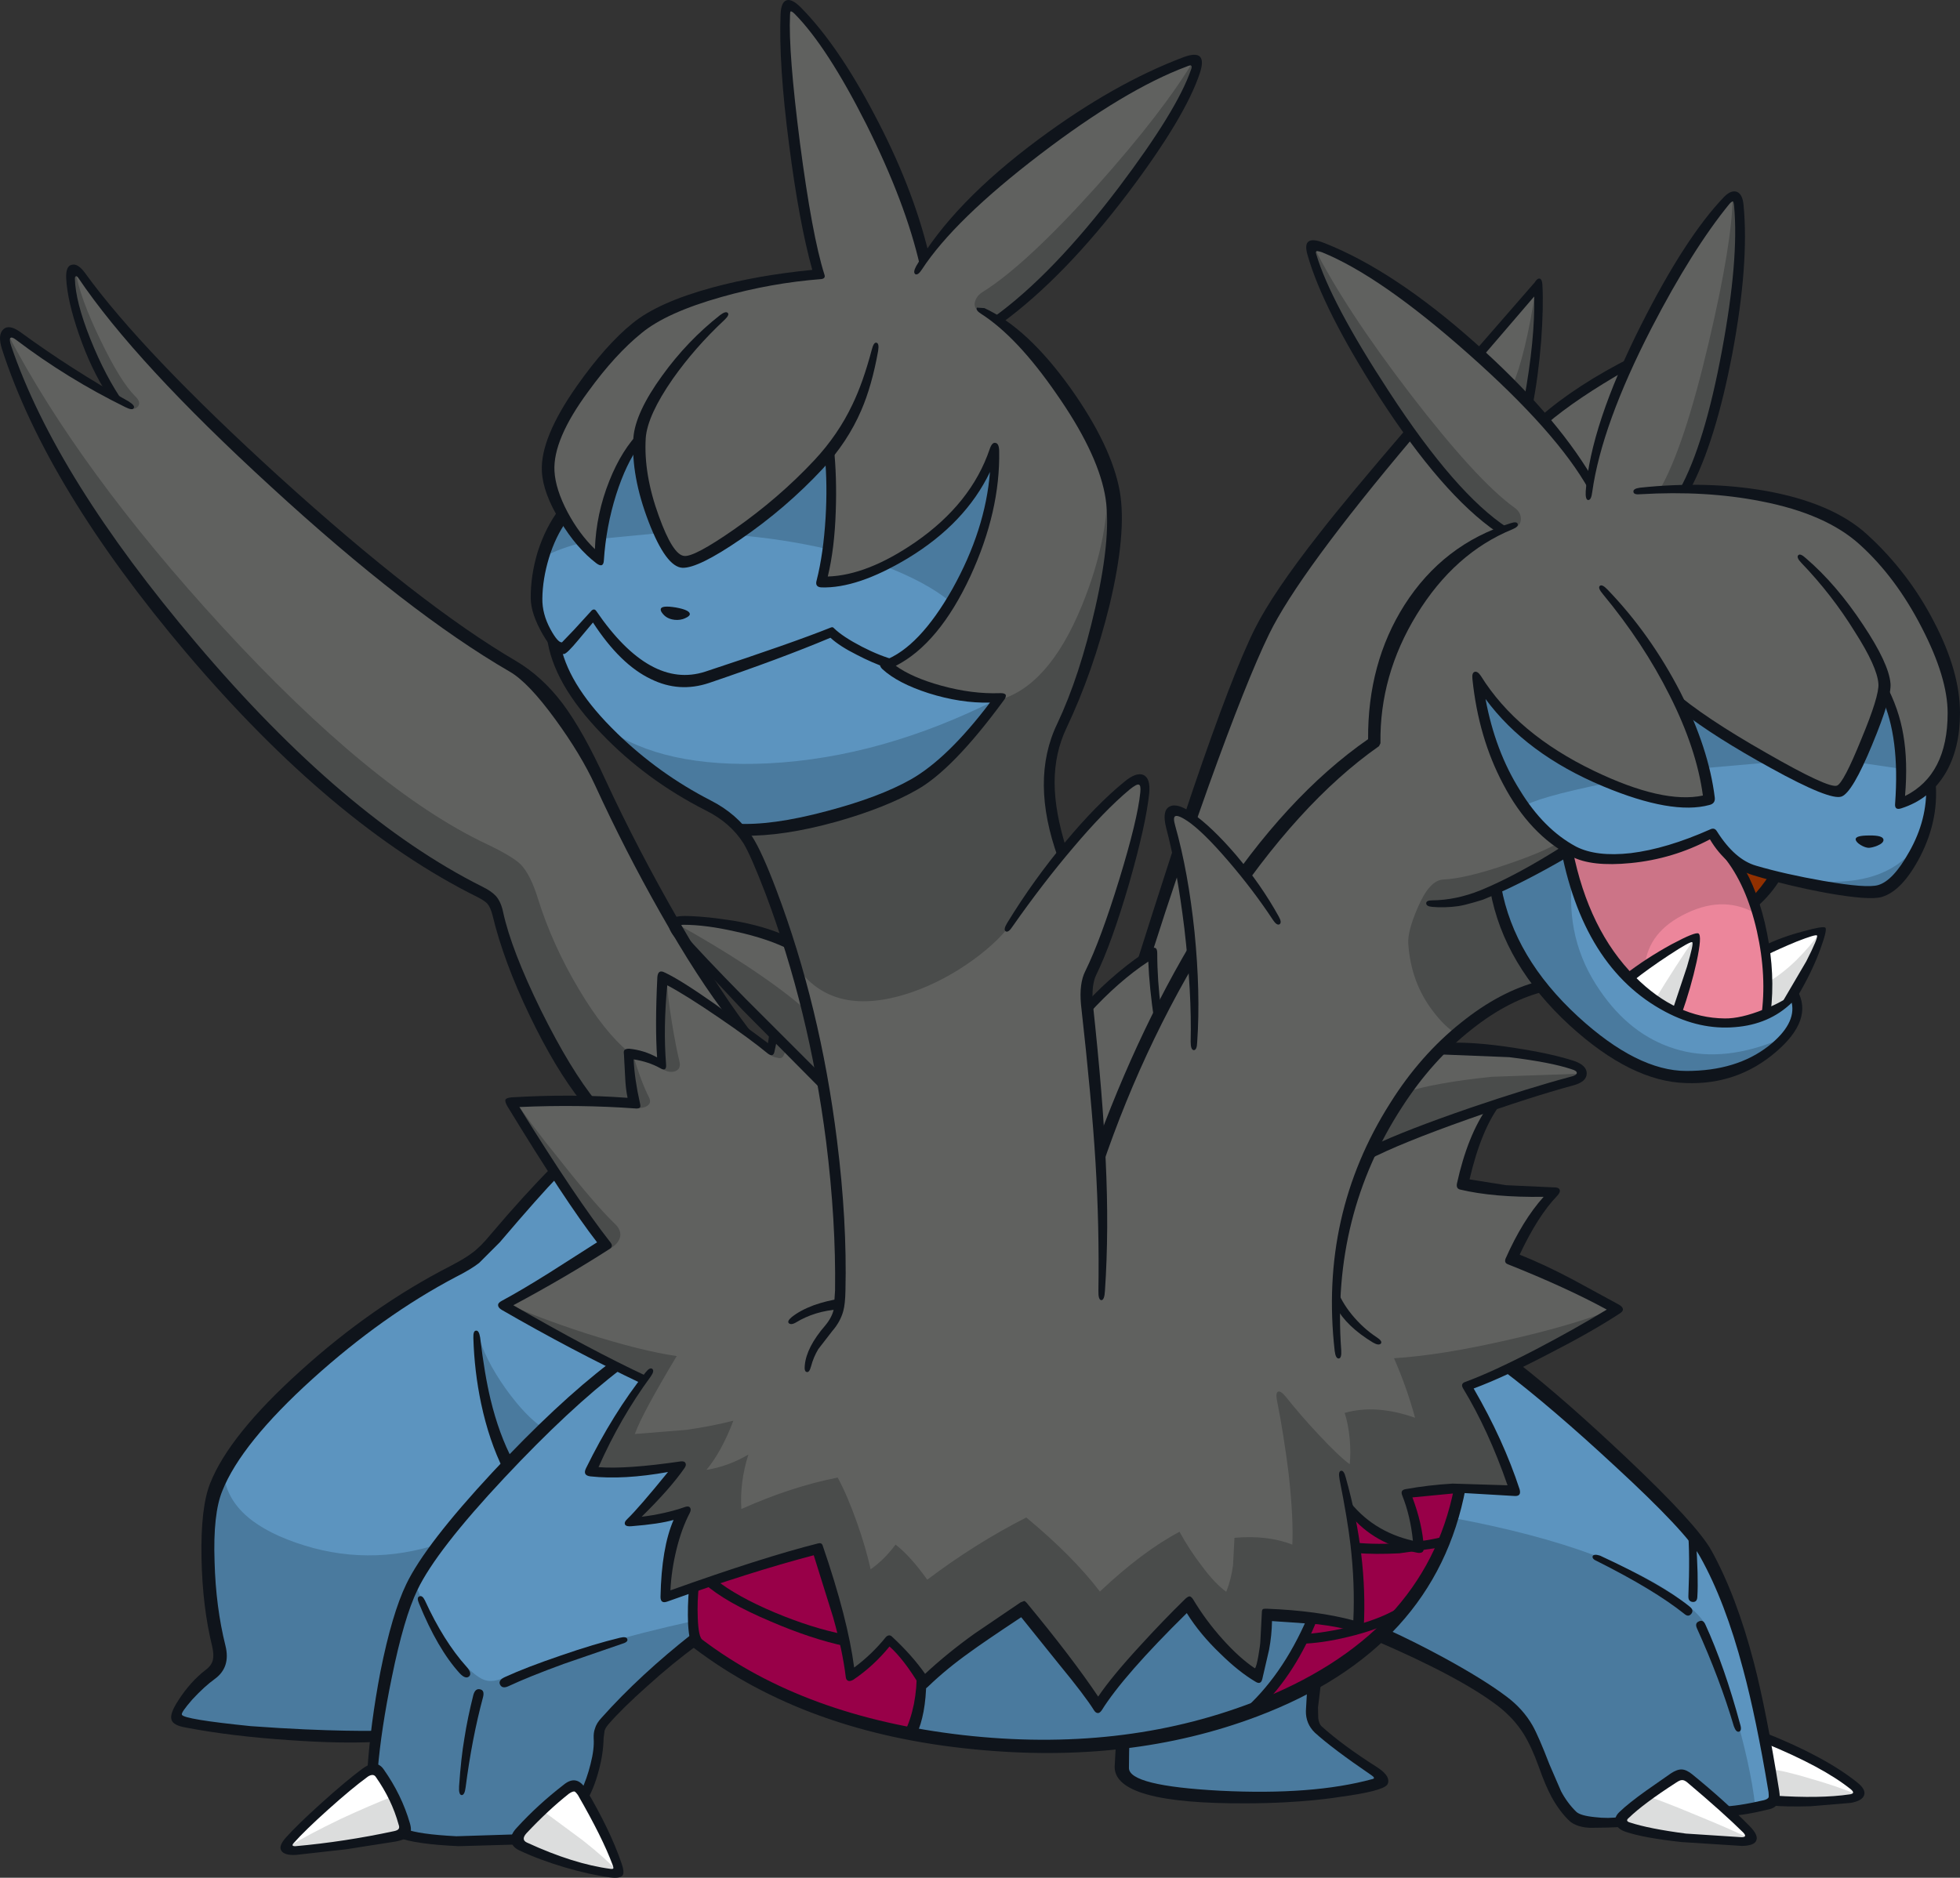 <?xml version="1.0" encoding="UTF-8" standalone="no"?>
<svg
   version="1.1"
   viewBox="0 0 357.4 342.48"
   id="svg746"
   sodipodi:docname="634.svg"
   inkscape:version="1.2.2 (b0a8486, 2022-12-01)"
   xmlns:inkscape="http://www.inkscape.org/namespaces/inkscape"
   xmlns:sodipodi="http://sodipodi.sourceforge.net/DTD/sodipodi-0.dtd"
   xmlns="http://www.w3.org/2000/svg"
   xmlns:svg="http://www.w3.org/2000/svg">
  <rect x="0" y="0" width="357.4" height="342.48" fill="#333333" stroke="none"/>
  <defs
     id="defs750" />
  <sodipodi:namedview
     id="namedview748"
     pagecolor="#505050"
     bordercolor="#eeeeee"
     borderopacity="1"
     inkscape:showpageshadow="0"
     inkscape:pageopacity="0"
     inkscape:pagecheckerboard="0"
     inkscape:deskcolor="#505050"
     showgrid="false"
     inkscape:zoom="1.3781827"
     inkscape:cx="171.24"
     inkscape:cy="200.26373"
     inkscape:window-width="1371"
     inkscape:window-height="736"
     inkscape:window-x="0"
     inkscape:window-y="25"
     inkscape:window-maximized="0"
     inkscape:current-layer="svg746" />
  <path
     d="m 314.227,37.215 q 1.236,-1.324 1.942,-1.236 0.618,0.088 0.883,1.545 1.104,7.769 -1.766,23.97 -3.046,17.083 -7.813,27.766 8.034,-0.221 16.421,1.722 9.226,2.163 14.082,5.959 5.209,4.105 9.579,10.506 4.414,6.533 7.019,14.126 2.913,8.255 1.104,14.876 -1.986,7.328 -9.27,10.241 0.971,-4.767 -0.088,-11.301 -1.015,-6.312 -2.913,-9.005 -0.53,3.576 -3.576,10.418 -3.09,7.063 -4.458,7.46 -1.81,0.486 -12.492,-5.474 -7.725,-4.37 -16.377,-9.932 1.722,3.267 3.267,8.475 1.457,5.032 1.81,8.475 -7.681,1.633 -20.173,-3.752 -14.567,-6.357 -22.027,-17.878 1.104,10.506 6.268,19.599 4.944,8.696 10.727,11.301 -2.825,1.368 -7.151,3.708 l -6.445,3.399 q 0.397,3.62 2.958,9.138 2.56,5.341 5.297,8.564 -4.856,1.059 -10.418,4.9 -4.105,2.781 -7.725,6.312 5.253,-0.088 12.801,1.015 6.577,0.883 11.036,2.075 1.677,0.486 1.722,1.457 0,1.059 -2.031,1.589 l -6.798,1.986 -7.548,2.56 q -4.149,6.842 -5.474,14.391 l 7.284,1.104 q 4.9,0.353 9.402,0.132 -3.355,3.002 -7.769,12.581 4.37,1.589 10.241,4.326 5.209,2.428 8.873,4.458 -3.311,2.472 -12.713,7.372 -9.093,4.679 -14.346,6.754 2.295,3.576 4.9,9.358 2.428,5.474 3.752,9.756 l -10.859,-0.618 -8.784,0.971 q 1.81,4.944 2.119,9.844 -6.312,-0.971 -12.713,-6.798 1.854,6.533 1.854,21.542 -6.489,-2.516 -16.818,-2.737 0,2.649 -0.441,5.65 -0.441,3.399 -1.28,5.739 -5.915,-3.178 -12.581,-13.419 -2.825,2.56 -8.211,8.696 -5.385,6.048 -8.431,10.153 -2.251,-3.531 -6.842,-9.535 -4.238,-5.606 -6.71,-8.431 -2.56,1.368 -8.917,6.224 -5.518,4.194 -9.049,7.239 l -3.046,-3.664 -3.311,-3.664 q -1.324,1.766 -3.576,3.664 l -3.576,2.604 q -0.706,-4.812 -2.516,-12.272 -1.81,-7.063 -3.267,-10.992 -3.84,0.883 -13.155,3.929 -8.784,2.825 -14.832,5.121 0,-3.178 0.971,-7.769 1.059,-4.9 2.516,-7.902 -4.458,1.324 -9.711,1.942 3.576,-3.487 8.917,-10.241 l -8.078,0.927 q -5.297,0.397 -8.122,0 1.104,-2.737 4.282,-8.166 3.002,-5.076 5.43,-8.52 -3.752,-1.633 -11.963,-5.959 l -13.861,-7.593 q 3.531,-1.766 9.756,-5.297 l 9.314,-5.606 Q 99.163,211.051 93.336,201.207 l 11.256,-0.309 11.345,0.397 q -0.839,-3.178 -1.192,-8.961 2.958,0.353 5.783,1.722 -0.221,-2.958 -0.044,-8.166 0.221,-4.458 0.574,-7.548 2.693,1.148 9.579,5.871 6.489,4.458 10.02,7.416 l 0.397,-3.355 q -2.207,-1.898 -7.99,-7.813 -6.401,-6.533 -8.696,-9.491 -1.192,-1.545 -0.927,-2.34 0.221,-0.662 1.236,-0.706 3.134,-0.221 9.579,1.015 5.253,1.059 9.314,2.384 -3.178,-9.976 -5.43,-14.964 -1.766,-3.885 -4.238,-6.268 -2.119,-2.031 -6.003,-4.017 -9.226,-4.812 -17.172,-12.757 -8.74,-8.873 -9.579,-15.803 -4.149,-3.399 -3.267,-11.477 0.795,-7.725 4.856,-12.095 -2.472,-4.238 -2.737,-7.99 -0.441,-5.076 5.694,-13.861 5.076,-7.239 11.08,-12.492 4.282,-3.796 15.582,-6.71 8.255,-2.163 17.039,-3.178 -2.737,-7.548 -4.679,-24.544 -1.81,-15.494 -1.368,-22.381 0.088,-1.324 0.618,-1.589 0.53,-0.265 1.368,0.53 5.341,4.944 13.066,19.864 8.034,15.671 10.02,26.044 6.533,-10.109 23.616,-22.336 14.567,-10.462 23.617,-13.905 3.134,-1.148 2.34,1.677 -2.516,8.74 -14.832,24.014 -12.051,15.053 -21.321,21.365 6.754,5.253 12.757,14.391 6.224,9.447 8.255,18.054 1.413,6.136 -1.81,19.644 -2.825,11.874 -6.754,20.35 -5.253,11.168 -0.486,24.411 2.251,-2.825 6.312,-6.886 l 5.341,-5.121 q 1.589,-1.413 2.56,-1.148 1.015,0.221 0.795,1.986 -0.53,4.679 -3.576,15.185 -2.781,9.756 -5.032,15.45 l -1.633,4.414 q -0.574,2.251 -0.221,4.856 l 1.324,12.36 1.148,13.508 q 5.959,-18.937 19.908,-40.965 15.538,-24.279 29.797,-33.416 -0.618,-10.683 5.43,-21.586 6.621,-11.963 17.834,-17.348 -10.241,-7.239 -21.851,-25.559 -9.623,-15.229 -12.272,-23.837 -0.618,-2.031 -0.132,-2.384 0.397,-0.309 1.898,0.265 9.844,3.752 26.309,18.231 16.2,14.258 22.336,24.235 1.059,-9.182 9.711,-26.883 8.431,-17.216 14.435,-23.44"
     id="path482"
     style="fill:#60615f;stroke-width:0.883" />
  <path
     d="m 211.33,185.315 q -5.121,9.976 -10.727,24.985 -0.486,-9.756 -2.295,-26.574 2.251,-2.295 5.739,-5.253 3.664,-3.002 6.18,-4.547 -0.088,2.56 0.177,5.915 0.353,3.355 0.927,5.474"
     id="path484"
     style="fill:#60615f;stroke-width:0.883" />
  <path
     d="m 264.125,87.715 q 4.723,5.209 9.667,8.873 -10.374,4.591 -17.127,16.245 -6.533,11.256 -6.136,22.689 -9.049,6.048 -18.937,18.054 -11.477,13.949 -20.262,31.739 -0.53,-2.604 -0.839,-5.606 -0.441,-3.664 -0.265,-5.783 l -1.589,0.927 q 5.783,-18.231 11.874,-35.226 6.798,-19.114 9.623,-24.235 3.929,-7.239 12.757,-18.937 8.475,-11.345 14.391,-17.613 2.649,4.282 6.842,8.873"
     id="path486"
     style="fill:#60615f;stroke-width:0.883" />
  <path
     d="m 278.781,73.633 q -5.341,-5.65 -9.402,-8.961 l 11.168,-12.757 q 0.132,4.635 -0.397,10.859 -0.53,6.003 -1.368,10.859"
     id="path488"
     style="fill:#60615f;stroke-width:0.883" />
  <path
     d="m 281.297,76.679 q 3.134,-2.56 7.063,-5.165 4.856,-3.311 8.431,-4.767 -5.209,12.183 -6.71,21.1 l -4.194,-5.783 -4.591,-5.385"
     id="path490"
     style="fill:#60615f;stroke-width:0.883" />
  <path
     d="m 1.209,63.172 q -0.53,-1.766 0.309,-2.251 0.75,-0.397 2.031,0.53 4.988,3.885 17.039,10.859 -2.516,-3.752 -5.032,-10.903 -2.207,-6.312 -2.693,-9.756 -0.265,-1.986 0.53,-2.207 0.75,-0.177 1.81,1.192 12.757,17.127 37.566,39.42 23.131,20.791 38.493,30.106 5.827,3.531 9.535,7.681 4.061,4.635 7.107,11.565 4.723,10.903 12.934,25.25 7.372,12.934 13.684,22.072 -5.827,-4.194 -13.464,-8.387 -0.309,2.869 -0.486,7.239 -0.177,4.856 -0.044,8.475 -3.046,-1.589 -5.783,-1.722 0.088,4.9 0.927,9.049 l -8.387,-0.618 q -4.591,-5.783 -10.285,-17.525 -5.43,-11.301 -6.268,-16.245 -0.53,-3.267 -4.591,-5.165 Q 62.921,150.751 35.376,118.571 8.14,86.7 1.209,63.172"
     id="path492"
     style="fill:#60615f;stroke-width:0.883" />
  <path
     d="m 161.669,121.22 q 2.604,2.958 9.27,4.723 6.003,1.633 11.08,1.324 -7.681,11.786 -17.348,16.863 -10.065,5.297 -29.62,7.372 -1.059,-1.501 -2.913,-2.958 -2.031,-1.589 -4.238,-2.472 -7.637,-3.046 -16.686,-12.492 -9.314,-9.756 -10.065,-16.068 -4.061,-2.869 -3.134,-11.565 0.927,-8.255 4.723,-12.007 1.986,3.929 6.445,7.902 0.132,-6.357 2.384,-12.713 2.207,-6.18 4.944,-8.564 0.486,7.725 2.869,14.479 2.516,7.063 5.121,7.416 2.781,0.397 12.404,-6.754 9.8,-7.328 14.258,-13.331 0.706,4.547 0.309,11.301 -0.309,6.445 -1.457,12.492 9.976,-0.795 19.158,-7.813 8.873,-6.842 12.316,-15.803 0.177,9.888 -4.9,21.233 -5.783,13.022 -14.92,17.436"
     id="path496"
     style="fill:#5c94bf;stroke-width:0.883" />
  <path
     d="m 339.301,137.685 q 2.649,-5.871 4.105,-11.301 2.34,3.311 3.09,9.756 0.574,5.385 -0.088,10.55 l 2.781,-1.192 q 1.633,-0.927 2.781,-2.384 0.353,6.886 -2.913,13.066 -3.002,5.606 -6.312,6.312 -4.679,1.015 -21.895,-3.399 -2.913,-0.75 -5.121,-2.693 -1.766,-1.589 -3.487,-4.282 -16.068,6.798 -25.338,3.178 -5.871,-2.384 -11.08,-11.565 -5.253,-9.27 -6.445,-19.555 5.253,9.226 19.335,16.465 14.082,7.239 22.866,5.165 -1.059,-5.474 -1.766,-8.166 -1.501,-5.518 -3.531,-9.402 4.723,3.885 16.156,10.241 11.698,6.489 12.934,5.783 1.324,-0.795 3.929,-6.577"
     id="path498"
     style="fill:#5c94bf;stroke-width:0.883" />
  <path
     d="m 313.168,186.728 q 6.357,0.486 11.477,-3.399 l 1.677,-1.148 1.192,-0.088 q 0.618,0.53 0.265,2.34 -0.397,2.031 -1.898,4.017 -2.119,3.046 -7.151,5.474 -4.988,2.428 -10.947,2.516 -10.109,0.221 -21.453,-10.947 -11.256,-11.124 -13.552,-23.308 5.297,-2.119 13.022,-7.328 1.236,8.696 5.562,16.024 4.017,6.886 9.932,11.168 5.783,4.238 11.874,4.679"
     id="path500"
     style="fill:#5c94bf;stroke-width:0.883" />
  <path
     d="m 316.214,156.666 q 3.973,7.063 5.474,15.847 1.059,6.401 0.618,12.448 -12.713,5.518 -23.837,-4.988 -10.153,-9.535 -12.669,-25.117 6.445,2.251 12.978,1.368 5.385,-0.706 13.464,-4.105 1.368,2.516 3.973,4.547"
     fill="#ec869b"
     id="path504"
     style="stroke-width:0.883" />
  <path
     d="m 101.193,213.743 9.535,13.331 q -4.723,3.222 -18.717,10.992 4.149,2.56 13.287,7.328 l 12.183,6.136 q -5.209,7.239 -9.711,16.686 6.312,1.015 16.2,-0.927 l -4.194,5.341 q -2.649,2.913 -5.032,4.988 l 5.032,-0.75 5.297,-1.324 q -1.457,2.693 -2.56,7.504 -0.971,4.238 -1.236,8.211 1.722,-0.662 5.165,-1.722 v 4.723 q 0.132,3.267 0.441,4.723 -6.621,4.812 -15.847,14.037 -1.104,1.104 -1.457,2.207 -0.309,0.839 -0.397,2.604 -0.132,4.856 -2.516,9.579 -0.839,-1.501 -1.677,-1.677 -0.75,-0.088 -1.722,0.618 l -5.341,4.458 q -3.664,3.443 -3.62,4.723 -4.194,0.574 -10.594,0.221 -7.063,-0.353 -10.241,-1.633 0.75,-1.677 -1.633,-6.621 -2.34,-4.856 -3.84,-4.812 0.044,-1.722 0.839,-9.049 l -17.966,0.397 q -13.773,0.177 -18.981,-0.486 0.397,-1.501 2.031,-3.664 1.722,-2.251 3.885,-3.885 2.031,-1.545 2.34,-3.487 0.265,-1.236 -0.265,-3.443 -1.722,-7.239 -1.854,-14.523 -0.221,-8.784 2.075,-14.832 2.604,-6.93 15.582,-18.717 13.552,-12.272 27.413,-19.555 4.635,-2.472 6.577,-4.767 l 5.209,-6.092 6.312,-6.842"
     fill="#5c94bf"
     id="path506"
     style="stroke-width:0.883" />
  <path
     d="m 318.818,303.707 q 2.737,10.55 4.635,22.425 0.177,1.368 -0.044,2.031 -0.353,0.75 -1.545,1.148 l -6.93,1.236 -19.114,1.986 -4.679,-0.132 q -2.737,-0.309 -4.105,-0.927 -1.368,-0.618 -2.869,-3.134 -1.589,-2.737 -2.737,-6.798 -1.236,-4.37 -3.046,-7.019 -1.986,-2.825 -5.65,-5.43 -2.825,-2.031 -9.358,-5.518 -6.798,-3.708 -11.565,-5.739 5.783,-4.723 9.8,-12.537 3.752,-7.195 4.37,-13.949 5.297,-0.397 10.241,0.662 -2.428,-8.299 -8.652,-19.114 3.443,-1.324 7.681,-3.487 7.813,5.871 18.363,15.45 11.786,10.683 16.598,16.863 4.414,5.739 8.608,21.983"
     fill="#5c94bf"
     id="path508"
     style="stroke-width:0.883" />
  <path
     d="m 296.967,178.296 q 5.739,-4.37 12.537,-7.813 -1.059,7.372 -3.62,14.17 -2.34,-1.104 -4.9,-2.869 -2.693,-1.854 -4.017,-3.487"
     id="path510"
     style="fill:#ffffff;stroke-width:0.883" />
  <path
     d="m 321.732,173.22 5.297,-2.119 q 3.487,-1.236 5.562,-1.545 l -2.649,6.224 -3.002,5.606 q -1.104,1.324 -4.635,3.576 0.486,-5.959 -0.574,-11.742"
     id="path512"
     style="fill:#ffffff;stroke-width:0.883" />
  <path
     d="m 59.302,329.398 q 7.063,-6.312 8.652,-6.489 1.457,-0.132 3.929,4.812 2.384,4.856 1.589,6.401 -0.486,0.927 -10.638,2.384 l -10.374,0.486 q -0.265,-1.236 6.842,-7.593"
     id="path514"
     style="fill:#ffffff;stroke-width:0.883" />
  <path
     d="m 98.765,330.06 q 4.679,-4.37 6.092,-4.238 1.148,0.177 4.944,7.681 3.796,7.504 2.913,7.902 -1.722,0.75 -9.976,-1.942 -8.211,-2.737 -8.431,-3.929 -0.265,-1.148 4.458,-5.474"
     id="path516"
     style="fill:#ffffff;stroke-width:0.883" />
  <path
     d="m 313.698,329.001 q 6.003,5.253 5.518,6.224 -0.927,1.545 -12.007,0.088 -11.124,-1.413 -11.521,-3.09 -0.309,-0.927 4.988,-4.767 5.209,-3.796 6.092,-3.708 1.015,0.088 6.93,5.253"
     id="path518"
     style="fill:#ffffff;stroke-width:0.883" />
  <path
     d="m 321.908,317.259 q 4.194,0.839 10.859,4.9 6.357,3.885 6.18,4.988 -0.221,0.883 -6.489,1.28 -5.915,0.397 -8.917,-0.088 -0.574,-6.842 -1.633,-11.08"
     id="path520"
     style="fill:#ffffff;stroke-width:0.883" />
  <path
     d="m 217.775,10.862 q 1.236,1.015 -2.34,7.593 -3.355,6.224 -9.447,14.479 -14.876,20.217 -24.499,25.559 -0.486,-0.397 -3.002,-1.766 -0.971,-0.574 -0.706,-1.677 0.309,-1.148 1.501,-1.854 7.857,-4.944 20.703,-19.246 12.139,-13.596 17.79,-23.087"
     id="path524"
     style="fill:#4a4c4b;stroke-width:0.883" />
  <path
     d="m 123.397,168.497 q 6.621,3.664 12.713,7.637 7.195,4.767 11.124,8.343 1.28,4.282 2.825,12.934 -8.166,-7.548 -16.642,-16.289 -11.742,-12.095 -10.02,-12.625"
     id="path526"
     style="fill:#4a4c4b;stroke-width:0.883" />
  <path
     d="m 143.306,190.789 q 0,1.015 -0.486,1.854 -0.309,0.53 -1.148,0.265 -0.883,-0.132 -1.501,-0.706 l 1.015,-3.355 2.119,1.942"
     id="path528"
     style="fill:#4a4c4b;stroke-width:0.883" />
  <path
     d="m 122.514,186.463 q 0.706,4.37 1.368,7.063 0.397,1.501 -0.883,1.898 -1.192,0.309 -2.472,-0.618 -0.486,-14.832 1.015,-16.156 0.177,2.869 0.971,7.813"
     id="path530"
     style="fill:#4a4c4b;stroke-width:0.883" />
  <path
     d="m 117.968,201.736 q -0.839,0.486 -2.031,0.353 l -0.795,-5.121 q -0.397,-3.134 -0.486,-4.723 l 0.706,-0.088 q 1.545,5.209 3.002,8.034 0.486,1.015 -0.397,1.545"
     id="path532"
     style="fill:#4a4c4b;stroke-width:0.883" />
  <path
     d="m 94.042,200.854 q 2.295,3.62 8.122,10.815 6.401,8.122 10.02,11.61 1.015,0.971 0.927,2.119 -0.177,1.368 -1.942,2.384 L 101.9,214.582 q -6.092,-8.961 -8.873,-13.596 l 1.015,-0.132"
     id="path534"
     style="fill:#4a4c4b;stroke-width:0.883" />
  <path
     d="m 92.232,237.669 q 5.871,2.693 14.876,5.606 9.888,3.134 16.289,4.061 -6.357,10.594 -7.637,14.214 l 9.358,-0.75 q 4.635,-0.662 8.608,-1.677 -2.119,5.606 -4.9,8.961 3.973,-0.618 7.637,-2.781 -1.589,5.032 -1.28,9.932 9.182,-4.105 17.569,-5.739 1.81,3.355 3.576,8.387 1.545,4.37 2.428,8.343 2.472,-1.722 4.547,-4.503 2.693,2.075 5.783,6.401 8.696,-6.577 18.054,-11.345 8.52,7.063 13.419,13.508 7.769,-7.328 14.523,-10.903 1.81,3.311 4.061,6.224 2.34,3.178 4.458,4.723 0.883,-2.207 1.236,-4.812 l 0.265,-5.032 q 6.048,-0.53 10.55,1.236 0.221,-4.812 -0.662,-12.846 -0.883,-7.151 -2.163,-13.596 -0.221,-1.236 0.221,-1.457 0.486,-0.177 1.368,0.883 3.002,3.752 6.092,7.019 3.576,3.84 5.606,5.341 0.221,-2.031 0,-4.635 -0.265,-2.781 -0.927,-4.723 5.694,-1.633 12.846,0.883 -1.501,-5.518 -3.84,-10.859 8.475,-0.53 20.482,-3.267 11.83,-2.649 19.555,-5.694 -4.37,3.178 -12.537,7.504 -8.52,4.503 -14.126,6.401 2.163,3.664 4.503,8.829 2.737,5.915 4.017,10.197 -12.183,-1.148 -19.555,0.883 1.942,6.003 2.207,9.579 -3.046,-0.397 -6.092,-1.942 -3.62,-1.854 -6.533,-5.121 1.766,8.961 1.677,21.453 -4.238,-1.148 -8.961,-1.722 l -7.99,-0.486 q 0,6.754 -1.545,11.389 -3.664,-2.781 -6.401,-5.694 -3.09,-3.355 -5.959,-7.946 -4.017,3.885 -8.829,9.226 -5.739,6.357 -7.902,9.844 -2.869,-4.458 -6.886,-9.8 -4.414,-5.915 -6.754,-8.299 -3.84,2.384 -8.255,5.739 -5.474,4.194 -9.667,8.255 -1.236,-2.163 -3.178,-4.414 -1.854,-2.251 -3.443,-3.443 -4.061,4.591 -6.975,6.268 -0.53,-4.679 -2.384,-12.007 -1.854,-7.548 -3.399,-11.124 -15.891,4.414 -28.075,9.093 0.221,-3.267 1.236,-7.813 1.148,-5.209 2.472,-7.902 -4.635,1.457 -9.8,1.898 l 4.767,-4.944 4.194,-5.341 q -10.462,1.766 -16.289,0.883 1.545,-3.399 4.017,-7.725 3.134,-5.606 5.739,-8.917 -5.474,-2.428 -13.287,-6.621 -9.314,-4.988 -12.007,-7.284"
     id="path536"
     style="fill:#4a4c4b;stroke-width:0.883" />
  <path
     d="m 285.27,197.587 q -25.426,7.504 -35.668,12.89 3.885,-8.211 6.312,-11.168 5.739,-1.854 16.156,-2.913 l 16.421,-0.574 q -0.309,0.927 -3.222,1.766"
     id="path538"
     style="fill:#4a4c4b;stroke-width:0.883" />
  <path
     d="m 241.303,52.489 q -3.046,-6.754 -1.677,-7.372 5.606,11.168 17.613,26.839 12.095,15.715 18.893,20.615 1.148,0.795 1.192,1.986 0.044,1.236 -1.148,1.766 l -2.384,0.265 Q 263.551,89.834 249.779,67.851 244.261,59.066 241.303,52.489"
     id="path540"
     style="fill:#4a4c4b;stroke-width:0.883" />
  <path
     d="m 315.949,35.847 q 1.633,-0.132 1.457,6.886 -0.088,6.577 -1.633,16.333 -3.752,23.705 -8.784,30.282 h -4.37 q 4.458,-7.637 9.005,-27.06 4.238,-18.01 4.326,-26.442"
     id="path542"
     style="fill:#4a4c4b;stroke-width:0.883" />
  <path
     d="m 263.154,160.419 q 4.105,-0.177 11.698,-2.781 6.71,-2.295 9.402,-3.973 l 1.368,0.927 q -3.929,3.885 -13.066,7.725 0.662,3.664 2.958,8.52 2.516,5.385 5.562,8.784 -3.84,0.706 -8.166,3.531 l -7.504,5.297 q -1.942,-1.192 -3.973,-3.84 -4.149,-5.297 -4.635,-12.448 -0.177,-2.251 1.722,-6.621 2.119,-4.988 4.635,-5.121"
     id="path544"
     style="fill:#4a4c4b;stroke-width:0.883" />
  <path
     d="m 316.302,157.064 q 2.295,1.413 7.195,2.56 -1.457,2.913 -3.796,4.679 -1.104,-3.84 -3.399,-7.239"
     fill="#913000"
     id="path548"
     style="stroke-width:0.883" />
  <path
     d="m 191.422,145.101 q 0.353,5.739 2.56,10.285 -3.973,4.458 -9.182,12.492 -2.34,3.531 -7.284,7.151 -5.297,3.84 -11.036,5.871 -14.7,5.121 -21.453,-4.944 -1.28,-4.591 -3.09,-9.358 l -4.149,-10.506 q -0.883,-2.251 -2.781,-4.414 12.934,-0.397 23.263,-4.458 15.318,-6.048 23.616,-19.467 9.27,-2.384 15.362,-17.216 5.385,-13.155 4.635,-24.455 2.604,8.255 -0.486,22.91 -2.604,12.272 -7.548,23.043 -2.781,5.959 -2.428,13.066"
     id="path550"
     style="fill:#4a4c4b;stroke-width:0.883" />
  <path
     d="m 13.746,49.311 q 0.75,4.856 4.591,12.757 3.664,7.593 6.312,10.197 1.104,1.059 0.53,1.854 -0.618,0.75 -1.854,0.265 Q 21.912,73.545 20.765,72.486 17.41,67.674 14.673,58.89 11.936,49.973 13.746,49.311"
     id="path552"
     style="fill:#4a4c4b;stroke-width:0.883" />
  <path
     d="m 1.342,60.788 q 13.066,25.073 39.067,53.413 27.501,29.929 48.381,39.773 4.547,2.163 6.136,3.664 1.854,1.942 3.178,6.312 2.649,8.431 7.416,16.421 4.679,7.902 9.182,11.565 0.177,4.503 1.236,9.27 l -8.873,-0.486 q -4.856,-6.577 -9.711,-16.465 -5.209,-10.55 -6.533,-17.26 -0.353,-2.031 -1.192,-2.913 -0.574,-0.706 -2.251,-1.545 Q 63.804,150.707 38.334,122.014 12.157,92.615 1.739,65.026 0.326,61.273 1.342,60.788"
     id="path554"
     style="fill:#4a4c4b;stroke-width:0.883" />
  <path
     d="m 280.105,52.312 q 0.706,2.031 0.132,9.402 -0.574,7.063 -1.677,11.919 l -2.825,-3.178 q 2.428,-5.474 4.37,-18.143"
     id="path556"
     style="fill:#4a4c4b;stroke-width:0.883" />
  <path
     d="m 166.348,143.423 q -5.43,2.958 -14.258,5.341 -9.711,2.516 -17.127,2.516 -2.295,-3.222 -7.284,-5.209 -2.869,-1.104 -7.813,-4.723 -5.827,-4.282 -9.402,-8.608 10.418,7.416 29.664,6.489 20.703,-1.059 41.892,-11.786 -8.652,12.228 -15.671,15.98"
     id="path560"
     style="fill:#4a7a9e;stroke-width:0.883" />
  <path
     d="m 316.125,194.718 q -4.9,2.075 -8.696,1.766 -10.285,-0.75 -20.659,-10.462 -10.947,-10.241 -14.214,-23.705 8.873,-4.414 13.419,-7.239 l 0.75,4.856 q -1.368,11.521 5.032,20.747 5.518,8.078 13.596,10.594 8.122,2.56 18.01,-1.236 -2.604,2.693 -7.239,4.679"
     id="path562"
     style="fill:#4a7a9e;stroke-width:0.883" />
  <path
     d="m 331.355,160.728 q 12.095,0.883 17.569,-5.783 -0.706,2.34 -2.56,4.679 -1.81,2.384 -3.311,2.781 l -5.032,-0.221 q -3.531,-0.441 -6.666,-1.457"
     id="path564"
     style="fill:#4a7a9e;stroke-width:0.883" />
  <path
     d="m 309.151,170.925 q 0,2.428 -1.104,6.666 -1.059,4.017 -2.384,7.063 -2.251,-0.971 -3.84,-2.384 3.708,-6.092 7.328,-11.345"
     id="path568"
     style="fill:#dcdddd;stroke-width:0.883" />
  <path
     d="m 332.149,169.733 q -1.192,4.679 -3.576,8.74 -2.913,4.9 -6.268,6.18 l 0.221,-5.606 q 2.428,-1.413 4.944,-3.84 2.604,-2.56 4.679,-5.474"
     id="path570"
     style="fill:#dcdddd;stroke-width:0.883" />
  <path
     d="m 73.295,331.34 q 0.574,2.031 0.265,2.737 -0.53,1.059 -10.241,2.428 l -10.903,0.397 q 3.973,-2.384 9.667,-5.121 5.209,-2.428 9.711,-4.194 0.971,1.898 1.501,3.752"
     id="path572"
     style="fill:#dcdddd;stroke-width:0.883" />
  <path
     d="m 95.764,333.238 q 1.413,-1.677 3.046,-3.09 l 7.46,5.518 q 4.37,3.443 6.357,5.739 -1.81,0.706 -9.756,-1.677 -8.255,-2.472 -8.431,-4.414 -0.044,-0.486 1.324,-2.075"
     id="path574"
     style="fill:#dcdddd;stroke-width:0.883" />
  <path
     d="m 300.322,327.588 q 2.781,0.883 9.005,3.487 6.401,2.604 9.756,4.282 -1.633,1.236 -12.007,-0.044 -10.55,-1.28 -11.301,-3.178 -0.177,-0.53 1.324,-2.031 1.457,-1.324 3.222,-2.516"
     id="path576"
     style="fill:#dcdddd;stroke-width:0.883" />
  <path
     d="m 322.747,322.688 q 2.472,0.221 7.548,1.766 4.812,1.368 8.343,2.869 -0.75,0.927 -5.783,1.236 -5.076,0.397 -9.535,-0.221 0.397,-1.854 -0.574,-5.65"
     id="path578"
     style="fill:#dcdddd;stroke-width:0.883" />
  <path
     d="m 230.929,294.216 8.652,0.75 q -1.677,3.752 -4.503,8.387 -3.84,6.136 -6.93,8.784 -12.537,5.341 -32.887,6.268 -18.849,0.927 -29.223,-2.207 2.075,-4.9 1.766,-8.784 2.958,-2.737 8.917,-7.46 6.798,-5.297 9.844,-6.886 9.314,11.301 13.64,18.099 2.913,-4.194 8.475,-10.418 4.988,-5.606 8.255,-8.652 2.207,3.84 5.474,7.548 3.576,3.973 6.886,6.092 1.633,-4.944 1.633,-11.521"
     fill="#4a7a9e"
     id="path582"
     style="stroke-width:0.883" />
  <path
     d="m 144.895,309.798 q -12.183,-5.165 -17.701,-10.109 -0.883,-0.883 -0.971,-4.547 l 0.221,-5.606 q 17.966,-6.048 22.822,-7.195 1.942,5.076 3.487,11.168 1.677,6.577 2.295,11.963 2.781,-1.457 6.975,-6.268 l 3.267,3.178 q 1.81,1.986 2.869,3.84 0,4.988 -2.119,9.976 -8.917,-1.192 -21.144,-6.401"
     fill="#980048"
     id="path584"
     style="stroke-width:0.883" />
  <path
     d="m 246.115,275.102 q 2.163,2.737 6.224,4.9 3.752,2.075 6.401,2.163 -0.221,-4.061 -2.207,-9.579 4.458,-1.015 9.535,-1.192 -1.368,13.596 -12.537,24.985 -10.329,10.506 -25.382,15.759 3.046,-2.516 6.577,-8.343 3.002,-4.856 4.503,-8.784 4.238,0.397 8.431,1.854 0.265,-3.973 -0.265,-11.036 -0.486,-6.93 -1.28,-10.727"
     fill="#980048"
     id="path586"
     style="stroke-width:0.883" />
  <path
     d="m 205.15,317.523 q 6.445,-0.309 17.569,-3.62 12.007,-3.576 16.642,-7.195 l -0.221,5.341 q -0.044,1.104 0.441,2.163 0.441,0.927 1.104,1.457 l 4.767,3.752 q 2.825,2.075 4.944,3.355 1.457,0.927 1.413,1.677 -0.044,0.706 -1.368,0.927 -11.301,1.942 -22.557,1.986 -11.919,0.044 -20.129,-2.031 -1.722,-0.441 -2.251,-0.927 -0.618,-0.618 -0.618,-2.075 l 0.265,-4.812"
     id="path588"
     style="fill:#4a7a9e;stroke-width:0.883" />
  <path
     d="m 87.067,242.966 q 1.236,4.812 5.121,10.285 3.752,5.253 7.151,7.416 l -6.533,6.489 q -2.649,-3.267 -4.503,-12.095 -1.677,-8.078 -1.236,-12.095"
     id="path590"
     style="fill:#4a7a9e;stroke-width:0.883" />
  <path
     d="m 53.96,281.37 q 12.978,4.547 26.265,0.177 -4.635,5.209 -7.902,16.907 -2.34,8.255 -3.62,18.187 l -17.878,-0.662 q -13.684,-0.971 -18.937,-2.428 0.353,-1.942 3.62,-5.209 3.531,-3.531 4.326,-5.341 0.441,-0.971 0.265,-2.075 l -0.574,-2.825 q -1.501,-7.284 -1.413,-15.406 0.044,-9.888 2.649,-14.523 0.397,8.74 13.199,13.199"
     id="path592"
     style="fill:#4a7a9e;stroke-width:0.883" />
  <path
     d="m 67.998,322.953 q 0.397,-6.886 2.516,-17.834 2.472,-12.846 4.944,-17.172 1.457,4.503 3.973,8.74 2.516,4.149 5.606,7.284 2.075,2.075 3.399,2.472 1.545,0.486 3.752,-0.574 5.121,-2.34 15.847,-5.518 9.402,-2.737 18.143,-4.635 l 0.618,3.134 q -4.149,3.443 -9.27,8.078 -5.165,4.635 -6.886,6.533 -1.722,1.854 -1.501,4.679 0.088,1.722 -0.618,4.414 -0.839,2.869 -2.119,4.635 -0.574,-0.971 -1.324,-1.236 -0.839,-0.309 -1.633,0.309 -2.384,1.81 -5.165,4.458 -3.62,3.355 -3.84,4.591 -2.604,1.104 -9.976,0.75 -7.151,-0.353 -10.683,-1.589 0.574,-1.192 -1.854,-6.489 -2.516,-5.385 -3.929,-5.032"
     id="path594"
     style="fill:#4a7a9e;stroke-width:0.883" />
  <path
     d="m 311.181,296.82 q 2.251,5.562 4.812,14.214 3.267,11.08 4.061,18.408 l -4.9,1.059 -4.767,-4.326 q -2.869,-2.384 -3.62,-2.34 -1.501,0.088 -6.489,3.84 -5.032,3.752 -4.591,4.679 -6.93,0.353 -8.608,-0.75 -2.693,-1.766 -4.723,-8.034 -2.075,-6.003 -4.282,-9.27 -2.251,-3.355 -5.871,-5.65 -4.149,-2.693 -9.711,-5.606 -6.489,-3.443 -10.947,-5.121 4.194,-3.222 8.122,-9.447 3.885,-6.092 5.297,-11.61 29.973,5.606 42.686,15.847 2.781,2.251 3.531,4.105"
     id="path596"
     style="fill:#4a7a9e;stroke-width:0.883" />
  <path
     d="m 320.628,166.908 q -6.003,-3.752 -13.066,-0.353 -7.019,3.311 -7.637,9.667 -1.236,0.75 -2.869,2.119 -3.664,-3.134 -7.504,-11.521 -3.62,-7.769 -3.929,-12.228 1.148,0.795 3.62,1.368 l 8.343,0.53 q 4.282,-0.265 7.902,-1.545 l 6.621,-2.913 2.295,2.825 1.81,1.942 q 2.472,3.752 4.414,10.109"
     fill="#cc7487"
     id="path600"
     style="stroke-width:0.883" />
  <path
     d="m 272.424,128.062 q 4.149,4.282 11.036,9.623 4.017,3.09 9.447,5.165 -12.846,2.604 -15.406,4.414 -1.722,-2.649 -3.531,-6.754 -3.62,-8.299 -4.238,-15.759 l 2.693,3.311"
     id="path602"
     style="fill:#4a7a9e;stroke-width:0.883" />
  <path
     d="m 343.406,126.384 q 3.09,7.239 3.09,13.817 l -7.813,-1.148 q 3.134,-6.886 4.723,-12.669"
     id="path604"
     style="fill:#4a7a9e;stroke-width:0.883" />
  <path
     d="m 323.233,139.009 -12.625,1.104 q -1.766,-6.357 -4.017,-11.389 4.105,3.752 16.642,10.285"
     id="path606"
     style="fill:#4a7a9e;stroke-width:0.883" />
  <path
     d="m 99.516,101.399 1.192,-3.222 q 1.28,-3.399 2.075,-4.105 1.236,2.472 3.576,4.856 -4.238,1.059 -6.842,2.472"
     id="path608"
     style="fill:#4a7a9e;stroke-width:0.883" />
  <path
     d="m 179.106,96.632 q -2.075,7.328 -5.827,13.11 -4.414,-3.62 -12.316,-6.621 13.199,-5.518 20.262,-20.041 0,6.401 -2.119,13.552"
     id="path610"
     style="fill:#4a7a9e;stroke-width:0.883" />
  <path
     d="m 151.119,100.207 q -8.299,-1.942 -17.26,-2.649 9.182,-6.003 17.392,-14.832 0.839,7.99 -0.132,17.481"
     id="path612"
     style="fill:#4a7a9e;stroke-width:0.883" />
  <path
     d="m 112.626,87.097 q 2.075,-4.723 3.929,-6.798 -0.221,8.873 3.973,16.907 l -10.992,1.059 q 0.574,-5.385 3.09,-11.168"
     id="path614"
     style="fill:#4a7a9e;stroke-width:0.883" />
  <path
     d="m 205.812,35.052 q -11.698,15.494 -23.219,23.926 l -1.501,-1.059 q 10.815,-7.769 22.954,-23.793 10.594,-14.037 13.11,-21.365 0.265,-0.618 0.044,-0.795 -0.132,-0.132 -0.839,0.177 -11.212,4.194 -26.662,15.98 -15.671,11.963 -21.586,21.012 -0.706,1.104 -1.192,0.883 -0.486,-0.309 0.132,-1.457 6.666,-11.521 22.292,-23.131 13.728,-10.197 26.486,-15.009 4.458,-1.633 2.958,2.913 -2.649,7.99 -12.978,21.718"
     id="path618"
     style="fill:#0f141b;stroke-width:0.883" />
  <path
     d="m 169.262,45.867 -1.501,2.649 q -2.604,-11.477 -9.8,-25.868 -7.107,-14.082 -13.022,-20.085 -0.53,-0.53 -0.75,-0.486 -0.132,0.044 -0.132,0.706 -0.309,6.71 1.81,23.263 2.207,16.907 4.458,24.014 0.265,0.706 -0.53,0.839 -9.182,0.706 -18.231,3.267 -10.02,2.825 -14.567,6.577 -4.812,3.885 -9.711,10.638 -6.489,8.784 -6.18,14.523 0.177,3.311 2.384,7.504 2.119,3.973 4.988,6.754 0.221,-6.445 2.649,-12.492 2.251,-5.65 5.65,-9.049 l -0.177,2.649 q -2.428,3.267 -4.238,8.917 -1.854,5.871 -2.251,12.051 -0.088,1.413 -1.324,0.53 -3.664,-2.781 -6.666,-7.769 -3.134,-5.121 -3.311,-9.049 -0.309,-6.048 6.401,-15.582 5.253,-7.46 10.109,-11.389 4.679,-3.84 14.567,-6.533 8.299,-2.251 18.231,-3.222 -2.428,-8.74 -4.238,-22.91 -1.898,-14.567 -1.545,-23.661 0.088,-2.295 1.104,-2.604 1.015,-0.309 2.693,1.413 6.71,6.842 13.287,19.379 6.886,12.978 9.844,25.029"
     id="path620"
     style="fill:#0f141b;stroke-width:0.883" />
  <path
     d="m 157.034,74.869 q -2.472,5.739 -7.019,10.638 -6.71,7.195 -14.964,12.846 -7.725,5.297 -10.594,5.209 -3.002,-0.132 -6.18,-8.387 -3.222,-8.387 -2.781,-15.318 0.353,-4.591 5.253,-11.345 4.591,-6.357 10.55,-11.036 1.059,-0.795 1.413,-0.397 0.353,0.353 -0.618,1.28 -5.385,5.032 -9.402,10.727 -4.635,6.666 -4.944,10.815 -0.397,6.577 2.384,14.214 2.56,7.107 4.635,7.284 1.81,0.221 9.049,-4.812 8.166,-5.694 14.655,-12.625 4.37,-4.679 6.975,-10.197 1.942,-4.017 3.531,-10.02 0.353,-1.368 0.839,-1.236 0.53,0.088 0.309,1.501 -1.148,6.401 -3.09,10.859"
     id="path622"
     style="fill:#0f141b;stroke-width:0.883" />
  <path
     d="m 182.196,82.197 q 0.221,11.036 -5.253,22.91 -5.739,12.316 -13.596,16.333 3.002,2.163 8.299,3.62 5.606,1.545 10.638,1.368 0.927,-0.044 1.104,0.309 0.132,0.397 -0.397,1.059 -9.27,12.625 -15.847,16.289 -5.739,3.267 -14.611,5.783 -9.711,2.693 -16.951,2.56 l -1.545,-2.207 q 6.577,0.441 16.774,-2.295 9.535,-2.516 15.318,-5.783 6.71,-3.84 14.391,-13.993 -5.341,0.132 -11.212,-1.722 -5.606,-1.81 -8.387,-4.37 -0.53,-0.486 -0.441,-0.971 0.177,-0.397 0.75,-0.618 6.401,-2.384 12.448,-13.066 6.003,-10.771 6.842,-21.321 -4.503,9.402 -15.009,15.759 -9.182,5.518 -15.759,5.297 -1.192,-0.088 -0.839,-1.28 1.236,-4.856 1.633,-11.477 0.353,-6.003 -0.132,-11.124 L 152.046,81.535 q 0.574,5.518 0.353,11.698 -0.221,6.842 -1.457,11.919 7.195,-0.221 15.98,-6.268 10.197,-7.063 13.552,-16.995 0.441,-1.28 1.059,-1.104 0.618,0.088 0.662,1.413"
     id="path624"
     style="fill:#0f141b;stroke-width:0.883" />
  <path
     d="m 161.757,121.838 q -2.781,-0.971 -5.562,-2.428 -3.09,-1.545 -4.767,-3.09 -9.138,3.84 -22.16,8.255 -5.43,1.81 -10.55,-0.706 -5.606,-2.649 -10.594,-10.329 l -2.737,3.267 q -1.986,2.384 -2.516,2.472 -1.722,0.221 -3.929,-3.62 -2.119,-3.708 -2.163,-6.489 -0.044,-4.194 1.28,-8.564 1.457,-4.503 3.973,-7.813 l 1.324,2.207 q -2.075,2.869 -3.267,6.798 -1.148,3.796 -1.192,7.372 -0.044,2.781 1.457,5.562 1.368,2.516 2.119,2.428 l 2.163,-2.251 3.267,-3.576 q 0.486,-0.397 0.839,0.132 9.8,14.302 19.864,11.036 15.936,-5.253 22.866,-8.034 0.397,-0.177 0.618,0.132 1.589,1.545 5.076,3.355 3.355,1.722 6.092,2.428 l -1.501,1.457"
     id="path626"
     style="fill:#0f141b;stroke-width:0.883" />
  <path
     d="m 120.484,111.111 c 0.059,-0.5 0.986,-0.603 2.781,-0.309 1.766,0.324 2.604,0.75 2.516,1.28 -0.088,0.353 -0.793,0.687 -1.28,0.839 -0.633,0.196 -1.341,0.193 -1.986,0.044 -0.5,-0.116 -0.997,-0.352 -1.368,-0.706 -0.32,-0.305 -0.721,-0.795 -0.662,-1.148"
     id="path628"
     style="fill:#0f141b;stroke-width:0.883"
     sodipodi:nodetypes="cccsssc" />
  <path
     d="m 338.374,153.091 c -0.029,-0.471 0.795,-0.706 2.472,-0.706 1.707,-0.029 2.575,0.235 2.604,0.795 0,0.383 -0.338,0.721 -1.015,1.015 0,0 -0.715,0.362 -1.633,0.441 -0.441,0 -0.956,-0.177 -1.545,-0.53 -0.559,-0.353 -0.853,-0.692 -0.883,-1.015"
     id="path630"
     style="fill:#0f141b;stroke-width:0.883"
     sodipodi:nodetypes="ccccccc" />
  <path
     d="m 112.494,133.712 q 7.637,7.416 17.083,12.272 4.856,2.472 7.593,6.621 1.766,2.737 4.414,9.756 7.99,21.145 11.036,45.6 1.854,14.788 1.545,27.457 -0.044,2.428 -0.397,3.708 -0.53,1.942 -1.986,3.62 l -2.56,3.311 q -0.883,1.457 -1.324,3.134 -0.309,1.148 -0.75,1.059 -0.53,-0.044 -0.397,-1.236 0.309,-3.311 3.752,-7.284 1.236,-1.501 1.545,-3.002 l 0.221,-3.355 q 0.177,-12.625 -1.633,-27.192 -3.09,-24.102 -11.036,-45.158 -2.693,-7.019 -4.017,-9.182 -2.384,-3.796 -6.93,-6.048 -10.859,-5.518 -18.937,-13.949 -8.917,-9.226 -9.976,-17.569 l 2.56,1.766 q 1.677,7.416 10.197,15.671"
     id="path632"
     style="fill:#0f141b;stroke-width:0.883" />
  <path
     d="m 183.696,168.276 q 4.812,-7.857 10.55,-14.7 5.65,-6.798 10.727,-10.947 2.207,-1.854 3.531,-1.28 1.28,0.574 1.059,3.267 -0.574,5.694 -3.664,16.509 -3.222,11.036 -6.048,16.774 -0.839,1.81 -0.574,5.165 1.854,17.127 2.34,28.561 0.618,12.757 -0.132,23.793 -0.088,1.722 -0.662,1.722 -0.574,-0.044 -0.53,-1.722 0.177,-11.742 -0.53,-23.44 -0.706,-11.477 -2.649,-28.781 -0.353,-3.84 0.795,-6.092 2.781,-5.65 6.18,-16.686 3.355,-10.947 3.84,-15.891 0.132,-1.324 -0.265,-1.413 -0.353,-0.177 -1.677,0.883 -4.591,3.84 -10.329,10.638 -5.518,6.489 -10.992,14.302 -0.795,1.236 -1.28,0.927 -0.486,-0.309 0.309,-1.589"
     id="path634"
     style="fill:#0f141b;stroke-width:0.883" />
  <path
     d="m 179.503,56.197 q 7.857,3.62 15.715,14.611 7.46,10.506 8.961,18.761 1.324,7.504 -1.854,20.791 -3.002,12.183 -7.857,22.425 -2.163,4.547 -2.163,9.932 0,5.341 2.207,12.272 l -1.545,1.545 q -5.165,-14.214 -0.177,-24.544 4.105,-8.696 6.93,-21.145 3.134,-13.773 1.722,-20.835 -1.545,-7.813 -8.873,-18.275 -7.107,-10.285 -13.64,-14.479 -1.059,-0.662 -0.795,-1.148 l 1.368,0.088"
     id="path636"
     style="fill:#0f141b;stroke-width:0.883" />
  <path
     d="m 123.176,171.101 c -1.03,-1.177 -1.398,-2.148 -1.104,-2.913 0.294,-0.706 1.074,-1.074 2.34,-1.104 0.336,-0.056 2.492,0.015 4.769,0.242 1.637,0.163 3.327,0.43 4.501,0.596 3.708,0.618 7.004,1.574 9.888,2.869 l 0.618,2.516 c -2.766,-1.413 -6.121,-2.546 -10.065,-3.399 -3.62,-0.824 -6.783,-1.236 -9.491,-1.236 -0.883,0 -0.956,0.427 -0.221,1.28 2.325,2.678 6.195,6.769 11.61,12.272 l 13.817,13.817 0.353,3.09 -14.788,-14.92 -12.228,-13.11"
     id="path638"
     style="fill:#0f141b;stroke-width:0.883"
     sodipodi:nodetypes="cccsccccscccccc" />
  <path
     d="m 275.779,96.544 q -10.55,4.326 -17.436,15.538 -6.798,11.08 -6.621,23.484 l -0.265,0.53 q -14.744,10.329 -28.649,31.518 -13.684,20.968 -21.939,45.467 l -0.53,-5.341 q 8.917,-23.926 21.012,-42.421 13.11,-20.085 28.119,-30.503 -0.088,-13.861 6.621,-24.455 7.063,-11.08 19.335,-14.92 1.192,-0.397 1.324,0.132 0.177,0.486 -0.971,0.971"
     id="path640"
     style="fill:#0f141b;stroke-width:0.883" />
  <path
     d="m 240.023,46.397 c 1.736,5.827 6.165,14.185 13.287,25.073 8.093,12.419 15.273,20.674 21.542,24.764 l -1.942,0.795 C 266.288,92.468 259.122,84.213 251.412,72.265 244.614,61.641 240.288,53.063 238.434,46.53 c -0.765,-2.59 0.25,-3.325 3.046,-2.207 8.446,3.325 17.628,9.402 27.545,18.231 9.476,8.446 16.539,16.554 21.189,24.323 l -0.486,2.428 c -3.885,-6.975 -11.212,-15.229 -21.983,-24.764 -10.683,-9.476 -19.585,-15.656 -26.707,-18.54 0,0 -0.819,-0.273 -0.971,-0.177 -0.147,0.059 -0.162,0.25 -0.044,0.574"
     id="path642"
     style="fill:#0f141b;stroke-width:0.883"
     sodipodi:nodetypes="cccccccccccccc" />
  <path
     d="m 317.935,37.436 c 0.677,7.122 0,16.112 -2.031,26.971 -2.06,10.8 -4.635,19.099 -7.725,24.897 l -1.898,-0.044 c 3.031,-5.474 5.606,-13.934 7.725,-25.382 2.06,-11.065 2.796,-19.82 2.207,-26.265 0,0 -0.073,-0.872 -0.221,-0.883 0,0 -0.255,0.011 -0.618,0.441 -4.503,5.503 -9.241,13.052 -14.214,22.645 -6.062,11.771 -9.667,21.733 -10.815,29.885 -0.118,1.03 -0.368,1.53 -0.75,1.501 -0.353,-0.029 -0.5,-0.574 -0.441,-1.633 0.589,-8.005 3.943,-18.084 10.065,-30.238 5.385,-10.683 10.432,-18.481 15.141,-23.396 0.824,-0.853 1.589,-1.177 2.295,-0.971 0.736,0.265 1.162,1.089 1.28,2.472"
     id="path644"
     style="fill:#0f141b;stroke-width:0.883"
     sodipodi:nodetypes="cccccccccccccccc" />
  <path
     d="m 354.795,140.951 q -2.825,4.812 -8.122,6.489 -1.236,0.397 -1.104,-0.883 0.883,-12.051 -2.428,-19.29 l 0.662,-2.604 q 2.472,4.591 3.267,9.402 0.839,4.812 0.309,11.124 7.769,-3.885 7.769,-15.141 0,-6.445 -4.723,-15.582 -4.723,-9.182 -11.256,-15.097 -6.18,-5.65 -18.054,-7.946 -10.065,-1.986 -21.983,-1.28 -1.236,0.132 -1.28,-0.441 -0.088,-0.574 1.192,-0.75 12.051,-1.28 22.645,0.53 12.36,2.163 18.761,7.99 7.548,6.886 12.228,15.98 4.723,9.049 4.723,16.598 0,6.401 -2.604,10.903"
     id="path646"
     style="fill:#0f141b;stroke-width:0.883" />
  <path
     d="m 341.419,135.743 q -3.62,8.784 -5.606,9.535 -2.075,0.795 -12.934,-5.209 -10.197,-5.606 -16.156,-10.241 l -1.545,-3.796 q 5.43,4.767 16.995,11.345 11.301,6.489 12.801,5.915 1.192,-0.486 4.414,-8.431 3.311,-7.946 3.134,-10.153 -0.221,-3.09 -4.282,-9.447 -4.194,-6.798 -9.756,-12.581 -0.971,-1.015 -0.574,-1.413 0.353,-0.397 1.368,0.53 5.606,4.812 10.462,12.183 4.679,7.019 4.988,10.683 0.221,2.56 -3.311,11.08"
     id="path648"
     style="fill:#0f141b;stroke-width:0.883" />
  <path
     d="m 348.129,155.386 q 3.355,-5.915 3.09,-12.139 l 1.633,-1.501 q 0.927,7.372 -2.693,14.435 -3.267,6.312 -7.019,7.416 -2.207,0.662 -9.932,-0.706 -7.019,-1.28 -13.552,-3.267 -4.856,-1.501 -7.857,-6.533 -6.754,3.576 -14.435,4.326 -7.151,0.706 -10.771,-1.192 -7.637,-3.929 -12.492,-13.199 -4.503,-8.475 -5.606,-19.158 -0.132,-1.148 0.397,-1.324 0.53,-0.177 1.148,0.75 6.577,10.55 20.615,17.304 12.581,6.048 19.864,4.503 -1.148,-8.52 -6.048,-18.231 -4.767,-9.535 -12.183,-18.496 -0.971,-1.148 -0.574,-1.501 0.397,-0.397 1.413,0.662 7.813,8.122 13.243,18.628 5.209,10.329 6.312,19.29 0.132,1.104 -0.971,1.368 -6.798,1.854 -19.379,-3.399 -14.037,-5.871 -21.453,-15.936 1.766,9.491 6.268,16.642 4.326,7.107 10.241,10.285 3.708,1.898 9.976,1.192 6.533,-0.795 14.479,-4.326 0.795,-0.397 1.236,0.353 3.267,5.165 7.151,6.268 5.253,1.545 12.316,2.781 7.857,1.368 9.932,0.75 2.737,-0.795 5.65,-6.048"
     id="path650"
     style="fill:#0f141b;stroke-width:0.883" />
  <path
     d="m 327.735,180.636 q 3.002,5.341 -3.929,11.256 -7.019,6.003 -16.377,5.65 -9.976,-0.265 -21.189,-10.506 -12.007,-11.036 -14.479,-24.499 l 1.986,-0.795 q 2.34,12.934 13.993,23.661 10.815,9.932 19.776,9.932 9.138,0 14.964,-4.547 5.076,-4.017 4.238,-7.902 -4.105,3.973 -10.374,4.458 -6.357,0.53 -12.625,-2.781 -15.229,-8.034 -19.29,-30.812 l 2.34,1.236 q 2.913,14.7 11.389,23.175 7.504,7.504 16.333,7.593 2.913,0.044 7.107,-1.633 3.929,-1.545 6.136,-3.487"
     id="path652"
     style="fill:#0f141b;stroke-width:0.883" />
  <path
     d="m 261.167,165.407 c -0.736,-0.059 -1.104,-0.28 -1.104,-0.662 0,-0.353 0.368,-0.53 1.104,-0.53 h 0.044 c 2.855,-0.029 5.753,-0.633 8.696,-1.81 4.473,-1.825 9.608,-4.591 15.406,-8.299 l 0.618,2.163 c -5.915,3.443 -11.08,6.048 -15.494,7.813 0,0 -2.996,0.97 -4.547,1.192 -1.559,0.223 -3.363,0.268 -4.723,0.132"
     id="path654"
     style="fill:#0f141b;stroke-width:0.883"
     sodipodi:nodetypes="csscccccsc" />
  <path
     d="m 304.428,174.147 q -3.84,2.516 -6.71,4.812 l -1.368,-1.236 q 3.84,-2.958 8.431,-5.474 4.37,-2.34 4.944,-1.986 0.662,0.441 -0.353,5.165 -1.015,4.635 -2.737,9.535 l -1.677,-0.662 2.649,-7.946 q 1.28,-4.326 0.971,-4.503 -0.309,-0.221 -4.149,2.295"
     id="path656"
     style="fill:#0f141b;stroke-width:0.883" />
  <path
     d="m 321.158,185.448 q 1.059,-7.328 -0.795,-15.627 -1.942,-8.52 -6.048,-13.552 l 3.046,0.927 q 3.355,5.341 4.856,13.022 1.501,7.548 0.662,14.435 l -1.722,0.795"
     id="path658"
     style="fill:#0f141b;stroke-width:0.883" />
  <path
     d="m 324.777,160.11 q -1.81,3.09 -4.723,5.562 l -0.706,-1.942 q 1.81,-1.81 3.355,-4.238 l 2.075,0.618"
     id="path660"
     style="fill:#0f141b;stroke-width:0.883" />
  <path
     d="m 325.175,182.49 4.194,-7.151 q 2.251,-4.414 1.942,-4.723 -0.265,-0.221 -3.664,1.104 -3.222,1.324 -5.694,2.56 l -0.353,-1.766 q 3.178,-1.589 7.239,-2.649 3.62,-1.015 4.017,-0.662 0.353,0.397 -0.883,3.796 -1.501,4.194 -4.282,8.873 l -2.516,0.618"
     id="path662"
     style="fill:#0f141b;stroke-width:0.883" />
  <path
     d="m 282.091,180.724 q -6.842,1.545 -13.728,7.019 -7.195,5.65 -12.669,14.126 -12.934,19.864 -11.124,44.408 0.088,1.457 -0.441,1.501 -0.574,0.044 -0.75,-1.368 -2.825,-24.808 10.109,-45.202 5.474,-8.74 12.89,-14.655 7.107,-5.739 14.302,-7.593 l 1.413,1.766"
     id="path664"
     style="fill:#0f141b;stroke-width:0.883" />
  <path
     d="m 243.599,238.375 0.132,-3.399 q 0.839,2.428 2.781,4.812 2.031,2.472 4.503,4.105 1.104,0.706 0.795,1.148 -0.397,0.441 -1.457,-0.177 -4.812,-2.913 -6.754,-6.489"
     id="path666"
     style="fill:#0f141b;stroke-width:0.883" />
  <path
     d="m 210.491,186.33 q -0.927,-6.312 -1.104,-10.947 -5.43,3.576 -10.859,9.535 l -0.353,-2.075 q 2.384,-2.693 5.827,-5.562 2.913,-2.428 5.606,-4.105 1.413,-0.883 1.413,0.662 0,4.988 0.706,10.374 l -1.236,2.119"
     id="path668"
     style="fill:#0f141b;stroke-width:0.883" />
  <path
     d="M 268.848,64.143 279.84,51.518 q 0.486,-0.795 0.927,-0.706 0.441,0.132 0.486,1.148 0.221,3.929 -0.221,10.197 -0.53,6.577 -1.633,12.183 l -1.501,-1.368 q 2.031,-11.124 1.854,-18.893 l -9.623,11.212 -1.28,-1.148"
     id="path670"
     style="fill:#0f141b;stroke-width:0.883" />
  <path
     d="m 280.723,76.105 q 6.666,-5.871 16.951,-11.036 l -0.883,2.295 q -9.314,5.297 -14.788,9.976 l -1.28,-1.236"
     id="path672"
     style="fill:#0f141b;stroke-width:0.883" />
  <path
     d="m 257.636,79.858 q -20.747,24.588 -26.221,35.8 -4.105,8.431 -11.036,27.722 -5.518,15.406 -10.374,30.679 l -2.825,1.854 q 6.798,-21.453 10.374,-31.96 7.195,-21.145 11.301,-29.355 3.311,-6.577 11.698,-17.26 5.253,-6.754 16.024,-19.29 l 1.059,1.81"
     id="path674"
     style="fill:#0f141b;stroke-width:0.883" />
  <path
     d="m 286.815,197.984 q -7.813,2.119 -19.07,6.136 -12.581,4.458 -18.231,7.416 l 0.795,-2.56 q 5.915,-2.825 17.834,-6.93 10.638,-3.62 18.231,-5.65 1.148,-0.265 1.148,-0.706 0,-0.397 -0.927,-0.662 -3.796,-1.28 -11.389,-2.207 l -13.243,-0.53 1.722,-2.075 q 4.944,-0.265 12.581,0.927 6.842,1.059 10.815,2.384 2.251,0.795 2.251,2.251 0,1.545 -2.516,2.207"
     id="path676"
     style="fill:#0f141b;stroke-width:0.883" />
  <path
     d="m 141.761,189.288 -0.53,2.472 c -0.147,0.795 -0.574,0.912 -1.28,0.353 -2.06,-1.707 -4.988,-3.855 -8.784,-6.445 -4.091,-2.796 -7.254,-4.782 -9.491,-5.959 -0.5,5.15 -0.574,9.947 -0.221,14.391 0.088,0.971 -0.28,1.207 -1.104,0.706 -1.383,-0.765 -2.987,-1.295 -4.812,-1.589 0.118,2.443 0.5,5.091 1.148,7.946 0.118,0.471 0.118,0.75 0,0.839 -0.184,0.176 -0.45,0.189 -0.75,0.177 -6.857,-0.5 -13.934,-0.589 -21.233,-0.265 6.886,11.124 12.419,19.349 16.598,24.676 0.412,0.5 0.353,0.912 -0.177,1.236 -5.415,3.473 -11.256,6.886 -17.525,10.241 9.241,5.356 17.378,9.682 24.411,12.978 l -1.059,1.28 c -8.475,-4.032 -16.966,-8.505 -25.471,-13.419 -0.441,-0.265 -0.662,-0.559 -0.662,-0.883 0,-0.265 0.221,-0.515 0.662,-0.75 2.354,-1.265 5.268,-2.987 8.74,-5.165 l 8.652,-5.518 c -3.855,-4.973 -9.314,-13.258 -16.377,-24.853 -0.324,-0.589 -0.427,-0.986 -0.309,-1.192 0.118,-0.206 0.486,-0.338 1.104,-0.397 7.328,-0.441 14.376,-0.412 21.144,0.088 -0.235,-1.118 -0.383,-2.384 -0.441,-3.796 l -0.221,-4.149 c -0.059,-0.383 -0.029,-0.633 0.088,-0.75 0.147,-0.177 0.427,-0.265 0.839,-0.265 1.825,0.177 3.531,0.706 5.121,1.589 -0.265,-3.796 -0.25,-8.681 0.044,-14.655 0.088,-0.971 0.53,-1.251 1.324,-0.839 1.913,0.883 5.003,2.825 9.27,5.827 l 9.579,7.063 0.353,-2.384 1.368,1.413"
     id="path678"
     style="fill:#0f141b;stroke-width:0.883"
     sodipodi:nodetypes="ccccccccccccccccccsccccsccccccccccccc" />
  <path
     d="m 106.844,267.818 c 3.296,-6.71 6.916,-12.537 10.859,-17.481 0.53,-0.677 0.942,-0.898 1.236,-0.662 0.294,0.235 0.206,0.692 -0.265,1.368 -3.737,5.091 -6.916,10.609 -9.535,16.554 3.414,0.265 8.431,-0.088 15.053,-1.059 0.441,-0.029 0.706,0.074 0.795,0.309 0.147,0.235 0.088,0.544 -0.177,0.927 -1.736,2.501 -4.341,5.459 -7.813,8.873 2.855,-0.353 5.474,-0.942 7.857,-1.766 0,0 0.699,-0.297 0.971,0.088 0.177,0.235 0.162,0.559 -0.044,0.971 -1.001,1.913 -1.81,4.135 -2.428,6.666 -0.618,2.531 -0.986,5.018 -1.104,7.46 11.183,-4.002 20.159,-6.857 26.927,-8.564 0.441,-0.118 0.721,0.015 0.839,0.397 3.061,8.917 4.973,16.333 5.739,22.248 2.178,-1.619 4.105,-3.473 5.783,-5.562 0,0 0.581,-0.668 1.148,-0.044 2.413,2.237 4.414,4.488 6.003,6.754 2.678,-2.501 5.68,-4.944 9.005,-7.328 l 8.387,-5.694 0.662,-0.265 c 0.118,0 0.28,0.118 0.486,0.353 5.503,6.651 9.844,12.345 13.022,17.083 1.648,-2.443 4.208,-5.547 7.681,-9.314 2.707,-2.972 5.444,-5.812 8.211,-8.52 0.324,-0.294 0.574,-0.441 0.75,-0.441 0.305,-0.032 0.662,0.53 0.662,0.53 1.53,2.56 3.325,4.988 5.385,7.284 2.06,2.295 4.017,4.061 5.871,5.297 0.363,0.023 1.015,-4.286 1.015,-4.944 l 0.265,-5.121 c 0,-0.383 0.059,-0.618 0.177,-0.706 0.159,-0.136 0.839,-0.088 0.839,-0.088 6.033,0.235 11.256,0.942 15.671,2.119 0.206,-4.473 0.029,-9.093 -0.53,-13.861 -0.353,-3.031 -1.015,-6.989 -1.986,-11.874 -0.177,-0.971 -0.088,-1.486 0.265,-1.545 0.353,-0.088 0.647,0.338 0.883,1.28 2.649,9.476 3.737,18.569 3.267,27.28 -0.029,0.853 -0.486,1.133 -1.368,0.839 -1.972,-0.618 -4.311,-1.089 -7.019,-1.413 l -8.343,-0.574 c -0.029,1.736 -0.206,3.473 -0.53,5.209 l -1.236,5.341 c -0.177,0.765 -0.603,0.927 -1.28,0.486 -2.031,-1.207 -4.149,-2.899 -6.357,-5.076 -2.501,-2.384 -4.547,-4.856 -6.136,-7.416 -7.681,7.563 -12.846,13.464 -15.494,17.701 0,0 -0.332,0.541 -0.706,0.53 -0.265,0 -0.5,-0.162 -0.706,-0.486 -1.118,-1.795 -3.252,-4.606 -6.401,-8.431 l -6.886,-8.564 c -4.62,3.061 -7.769,5.209 -9.447,6.445 -2.766,1.972 -5.253,4.017 -7.46,6.136 0,0 -0.553,0.586 -0.927,0.53 l -0.662,-0.618 c -1.972,-3.267 -3.811,-5.65 -5.518,-7.151 -1.942,2.384 -4.135,4.4 -6.577,6.048 0,0 -0.542,0.357 -0.927,0.221 -0.294,-0.088 -0.456,-0.353 -0.486,-0.795 -0.383,-3.149 -1.148,-6.754 -2.295,-10.815 l -3.531,-11.301 c -7.74,2.031 -16.627,4.841 -26.662,8.431 -0.853,0.324 -1.28,0.044 -1.28,-0.839 0.118,-5.974 0.912,-10.653 2.384,-14.037 -1.736,0.5 -4.297,0.883 -7.681,1.148 -0.618,0.059 -1.001,-0.029 -1.148,-0.265 -0.177,-0.294 -0.044,-0.647 0.397,-1.059 1.354,-1.295 3.826,-4.149 7.416,-8.564 -5.385,0.971 -10.109,1.236 -14.17,0.795 -0.942,-0.118 -1.207,-0.603 -0.795,-1.457"
     id="path680"
     style="fill:#0f141b;stroke-width:0.883"
     sodipodi:nodetypes="ccscccccccccsccccccccccccccccsccccccccccccccccccccccccccccccccccccccccccc" />
  <path
     d="m 283.283,216.568 c 0.589,-0.029 0.956,0.103 1.104,0.397 0.147,0.294 0,0.677 -0.441,1.148 -2.354,2.443 -4.635,6.018 -6.842,10.727 2.972,1.177 6.209,2.693 9.711,4.547 l 8.431,4.591 c 0.912,0.559 0.927,1.104 0.044,1.633 -3.473,2.266 -7.828,4.738 -13.066,7.416 -5.297,2.766 -9.8,4.841 -13.508,6.224 3.62,6.239 6.415,12.375 8.387,18.408 0.235,0.883 -0.103,1.28 -1.015,1.192 l -9.844,-0.574 -8.696,0.839 c 1.207,3.208 1.898,6.224 2.075,9.049 0.029,0.471 -0.059,0.78 -0.265,0.927 -0.297,0.216 -0.839,0.132 -0.839,0.132 -5.356,-1.059 -9.476,-3.384 -12.36,-6.975 l -0.441,-2.869 c 2.943,3.943 6.916,6.489 11.919,7.637 -0.294,-3.002 -0.942,-5.753 -1.942,-8.255 -0.265,-0.647 -0.074,-1.03 0.574,-1.148 2.766,-0.5 5.636,-0.839 8.608,-1.015 l 10.02,0.309 c -2.325,-6.71 -5.032,-12.61 -8.122,-17.701 -0.324,-0.559 -0.191,-0.942 0.397,-1.148 3.296,-1.207 7.578,-3.178 12.846,-5.915 4.679,-2.443 9.005,-4.87 12.978,-7.284 -4.915,-2.678 -10.918,-5.43 -18.01,-8.255 -0.5,-0.177 -0.647,-0.53 -0.441,-1.059 2.06,-4.65 4.37,-8.402 6.93,-11.256 -6.092,0.088 -11.168,-0.353 -15.229,-1.324 -0.5,-0.118 -0.692,-0.486 -0.574,-1.104 1.295,-5.886 3.178,-10.565 5.65,-14.037 l 2.428,-0.618 c -2.413,3.09 -4.341,7.725 -5.783,13.905 l 6.666,1.059 8.652,0.397"
     id="path682"
     style="fill:#0f141b;stroke-width:0.883"
     sodipodi:nodetypes="cscccccccccccsccccccccccccccccccccccc" />
  <path
     d="m 128.076,299.072 q 18.628,14.082 47.498,17.392 28.825,3.267 52.883,-5.959 31.297,-12.007 36.683,-39.067 l 2.119,-0.044 q -5.518,29.399 -38.007,41.671 -23.263,8.784 -51.559,6.003 -30.635,-2.958 -51.118,-18.452 -0.883,-0.706 -1.104,-4.414 -0.132,-3.178 0.177,-6.621 l 1.81,-0.53 q -0.353,3.002 -0.221,6.092 0.132,3.443 0.839,3.929"
     id="path684"
     style="fill:#0f141b;stroke-width:0.883" />
  <path
     d="m 154.209,300.264 q -6.268,-1.324 -13.728,-4.547 -8.255,-3.487 -12.051,-6.886 l 2.031,-0.75 q 3.84,3.09 10.859,6.048 6.754,2.825 12.581,3.973 l 0.309,2.163"
     id="path686"
     style="fill:#0f141b;stroke-width:0.883" />
  <path
     d="m 164.98,315.846 q 1.059,-2.075 1.677,-5.076 0.574,-3.046 0.486,-5.783 l 1.766,1.677 q -0.088,6.092 -1.81,9.756 l -2.119,-0.574"
     id="path688"
     style="fill:#0f141b;stroke-width:0.883" />
  <path
     d="m 222.542,326.617 c 11.242,0.559 20.468,-0.147 27.678,-2.119 0.471,-0.088 0.427,-0.324 -0.132,-0.706 -4.709,-3.208 -8.152,-5.797 -10.329,-7.769 -1.118,-1.089 -1.663,-2.413 -1.633,-3.973 l 0.265,-4.635 2.56,-1.104 -0.618,5.121 0.044,1.942 c 0.088,0.677 0.28,1.162 0.574,1.457 2.56,2.325 5.974,4.841 10.241,7.548 0.853,0.559 1.442,1.118 1.766,1.677 0.265,0.559 0.265,1.045 0,1.457 -0.589,0.795 -3.517,1.545 -8.784,2.251 0,0 -6.689,1.148 -16.951,1.148 -16.009,0.088 -23.999,-2.134 -23.97,-6.666 0.088,-2.148 0.206,-3.811 0.353,-4.988 l 2.384,0.221 c -0.088,1.03 -0.132,2.693 -0.132,4.988 0,2.178 5.562,3.561 16.686,4.149"
     id="path690"
     style="fill:#0f141b;stroke-width:0.883"
     sodipodi:nodetypes="ccccccccccccccccccsc" />
  <path
     d="m 92.011,269.496 q -12.448,13.287 -15.891,20.482 -2.472,5.121 -4.679,15.98 -1.942,9.447 -2.56,16.863 l -1.898,0.132 q 0.574,-8.564 2.384,-18.054 2.119,-10.594 4.723,-15.98 3.487,-7.239 15.759,-20.438 11.742,-12.581 21.277,-19.864 l 2.163,1.059 q -9.402,7.151 -21.277,19.82"
     id="path692"
     style="fill:#0f141b;stroke-width:0.883" />
  <path
     d="m 59.875,330.016 c -2.884,2.59 -4.988,4.635 -6.312,6.136 -0.383,0.412 -0.265,0.603 0.353,0.574 5.915,-0.53 11.889,-1.442 17.922,-2.737 0.441,-0.088 0.721,-0.221 0.839,-0.397 0.147,-0.177 0.147,-0.456 0,-0.839 -0.824,-3.002 -2.207,-5.886 -4.149,-8.652 -0.545,-0.834 -1.589,0.044 -1.589,0.044 -1.854,1.354 -4.208,3.311 -7.063,5.871 m 10.065,-7.328 c 2.207,3.119 3.811,6.415 4.812,9.888 0.265,0.912 0.235,1.604 -0.088,2.075 -0.412,0.589 -1.265,1.001 -2.56,1.236 l -9.049,1.413 -9.049,1.015 c -1.413,0.088 -2.31,-0.162 -2.693,-0.75 -0.383,-0.559 -0.118,-1.354 0.795,-2.384 1.413,-1.589 3.576,-3.693 6.489,-6.312 2.972,-2.678 5.444,-4.753 7.416,-6.224 1.707,-1.265 3.016,-1.251 3.929,0.044"
     id="path694"
     style="fill:#0f141b;stroke-width:0.883"
     sodipodi:nodetypes="cccccccccccccccccccc" />
  <path
     d="m 103.754,327.147 c -2.531,2.001 -5.121,4.414 -7.769,7.239 -0.677,0.765 -0.647,1.324 0.088,1.677 5.68,2.619 10.786,4.223 15.318,4.812 0,0 0.353,0.048 0.441,-0.088 0.08,-0.104 -0.132,-0.662 -0.132,-0.662 -1.207,-3.267 -3.311,-7.504 -6.312,-12.713 0,0 -0.45,-0.658 -0.662,-0.662 -0.206,-0.029 -0.53,0.103 -0.971,0.397 m 3.134,-0.75 c 2.884,4.885 5.003,9.285 6.357,13.199 0.471,1.265 0.559,2.089 0.265,2.472 -0.324,0.383 -1.074,0.5 -2.251,0.353 -2.443,-0.324 -5.179,-0.927 -8.211,-1.81 -3.09,-0.912 -5.856,-1.942 -8.299,-3.09 -1.001,-0.471 -1.516,-1.104 -1.545,-1.898 -0.088,-0.706 0.28,-1.486 1.104,-2.34 2.501,-2.737 5.312,-5.312 8.431,-7.725 1.619,-1.354 3.002,-1.074 4.149,0.839"
     id="path696"
     style="fill:#0f141b;stroke-width:0.883"
     sodipodi:nodetypes="ccccccccccccccccccc" />
  <path
     d="m 73.913,333.592 q 2.428,0.971 9.314,1.324 l 11.168,-0.353 0.265,1.854 -11.036,0.309 q -7.902,-0.353 -11.08,-1.589 l 1.368,-1.545"
     id="path698"
     style="fill:#0f141b;stroke-width:0.883" />
  <path
     d="m 127.193,300.043 q -4.458,3.222 -9.226,7.548 -4.458,3.973 -6.93,6.798 -0.618,0.706 -0.795,1.28 l -0.177,1.368 q -0.044,2.869 -0.927,6.048 -0.795,3.002 -2.119,5.341 l -1.059,-1.766 q 1.059,-2.207 1.722,-4.9 0.706,-2.737 0.574,-4.679 -0.044,-1.059 0.221,-1.766 0.265,-1.015 1.236,-2.031 6.93,-7.769 16.642,-15.406 l 0.839,2.163"
     id="path700"
     style="fill:#0f141b;stroke-width:0.883" />
  <path
     d="m 92.1,305.87 q 3.84,-1.766 10.197,-3.929 6.136,-2.119 10.727,-3.222 1.236,-0.309 1.368,0.265 0.177,0.53 -1.104,0.883 l -10.506,3.62 q -6.401,2.34 -10.065,4.061 -1.148,0.53 -1.545,-0.309 -0.353,-0.795 0.927,-1.368"
     id="path702"
     style="fill:#0f141b;stroke-width:0.883" />
  <path
     d="m 77.488,291.921 q 3.399,7.416 7.593,12.095 1.059,1.192 0.441,1.766 -0.662,0.53 -1.722,-0.618 -4.017,-4.414 -7.416,-12.757 -0.441,-1.059 0.088,-1.236 0.53,-0.265 1.015,0.75"
     id="path704"
     style="fill:#0f141b;stroke-width:0.883" />
  <path
     d="m 83.713,325.822 q 0.353,-5.209 0.971,-8.784 0.574,-3.708 1.633,-7.902 0.353,-1.236 1.236,-1.015 0.839,0.177 0.53,1.413 -2.031,7.548 -3.178,16.465 -0.177,1.457 -0.75,1.413 -0.53,-0.088 -0.441,-1.589"
     id="path706"
     style="fill:#0f141b;stroke-width:0.883" />
  <path
     d="m 16.483,61.847 c 1.825,4.561 3.87,8.461 6.136,11.698 l -3.046,-1.633 c -2.001,-3.09 -3.723,-6.724 -5.165,-10.903 -1.413,-4.061 -2.192,-7.475 -2.34,-10.241 -0.059,-1.501 0.28,-2.325 1.015,-2.472 0.736,-0.206 1.545,0.294 2.428,1.501 6.945,9.594 18.731,21.968 35.359,37.124 17.245,15.656 31.651,26.868 43.216,33.637 3.178,1.883 6.003,4.458 8.475,7.725 2.501,3.325 5.135,8.019 7.902,14.082 3.855,8.328 8.314,16.892 13.375,25.691 5.444,9.417 10.109,16.495 13.993,21.233 l -4.723,-3.222 c -3.914,-5.003 -8.166,-11.565 -12.757,-19.688 -4.238,-7.475 -8.181,-15.185 -11.83,-23.131 -1.736,-3.767 -4.149,-7.769 -7.239,-12.007 -3.296,-4.532 -6.077,-7.445 -8.343,-8.74 C 80.608,115.349 66.085,104.092 49.369,88.73 32.889,73.633 21.191,60.95 14.276,50.679 c 0,0 -0.25,-0.343 -0.397,-0.309 -0.147,0.029 -0.221,0.177 -0.221,0.441 0.059,2.796 1.001,6.474 2.825,11.036"
     id="path708"
     style="fill:#0f141b;stroke-width:0.883"
     sodipodi:nodetypes="ccccccccccccccccccccccc" />
  <path
     d="m 2.048,63.127 q 8.166,24.014 33.769,54.208 26.883,31.739 52.089,44.364 1.633,0.795 2.472,1.677 0.971,1.059 1.368,3.002 1.501,6.886 6.886,17.878 5.385,10.859 10.153,16.73 l -2.781,-0.044 q -4.723,-5.959 -9.358,-15.582 -4.812,-9.976 -6.842,-18.452 -0.397,-1.501 -0.971,-2.119 -0.441,-0.486 -1.81,-1.192 Q 60.626,150.486 33.963,119.057 8.537,88.995 0.371,63.701 q -0.839,-2.604 0.221,-3.62 1.059,-1.015 3.178,0.53 9.314,6.798 19.644,12.581 1.28,0.795 0.971,1.236 Q 24.164,74.914 22.839,74.251 12.245,69.043 2.931,61.98 2.136,61.362 1.871,61.671 1.651,61.936 2.048,63.127"
     id="path710"
     style="fill:#0f141b;stroke-width:0.883" />
  <path
     d="m 83.139,232.901 c -8.887,4.679 -17.598,10.874 -26.133,18.584 -8.681,7.857 -14.17,14.67 -16.465,20.438 -1.148,2.796 -1.619,7.107 -1.413,12.934 0.147,5.503 0.809,10.609 1.986,15.318 0.647,2.619 0,4.635 -1.942,6.048 -1.265,0.912 -2.634,2.163 -4.105,3.752 -1.413,1.619 -2.045,2.546 -1.898,2.781 0.235,0.559 4.414,1.251 12.537,2.075 14.784,1.088 23.175,0.839 23.175,0.839 l -0.265,2.031 c -4.208,0.235 -9.461,0.132 -15.759,-0.309 -7.092,-0.471 -13.405,-1.236 -18.937,-2.295 -1.589,-0.265 -2.472,-0.75 -2.649,-1.457 -0.235,-0.706 0.177,-1.869 1.236,-3.487 1.471,-2.295 3.149,-4.164 5.032,-5.606 0.706,-0.53 1.133,-1.133 1.28,-1.81 0.147,-0.618 0.103,-1.442 -0.132,-2.472 -1.177,-4.767 -1.825,-10.138 -1.942,-16.112 -0.118,-6.151 0.412,-10.697 1.589,-13.64 2.325,-5.856 7.813,-12.684 16.465,-20.482 8.681,-7.857 17.79,-14.229 27.325,-19.114 1.854,-0.971 3.193,-1.78 4.017,-2.428 0.971,-0.706 2.075,-1.81 3.311,-3.311 4.032,-4.767 7.799,-8.917 11.301,-12.448 l 1.104,1.766 c -2.266,2.325 -5.842,6.357 -10.727,12.095 l -3.752,3.752 c -0.971,0.765 -2.384,1.619 -4.238,2.56"
     id="path712"
     style="fill:#0f141b;stroke-width:0.883"
     sodipodi:nodetypes="ccccccccccccccccccccccccccccc" />
  <path
     d="m 91.835,268.127 q -2.649,-5.297 -4.105,-12.139 -1.236,-5.871 -1.413,-11.963 -0.044,-1.324 0.486,-1.324 0.53,-0.088 0.75,1.236 0.795,6.71 1.898,11.301 1.545,6.401 4.061,11.124 l -1.677,1.766"
     id="path714"
     style="fill:#0f141b;stroke-width:0.883" />
  <path
     d="m 148.382,238.066 c 1.589,-0.559 3.193,-0.956 4.812,-1.192 l -0.132,1.942 c -2.972,0.177 -5.636,0.986 -7.99,2.428 0,0 -0.817,0.519 -1.236,0.088 -0.235,-0.235 -0.059,-0.603 0.53,-1.104 1.03,-0.824 2.369,-1.545 4.017,-2.163"
     id="path716"
     style="fill:#0f141b;stroke-width:0.883"
     sodipodi:nodetypes="ccccccc" />
  <path
     d="m 226.339,312.27 q 7.416,-6.401 12.095,-17.304 l 1.766,0.353 q -3.84,9.711 -10.197,16.024 l -3.664,0.927"
     id="path718"
     style="fill:#0f141b;stroke-width:0.883" />
  <path
     d="m 237.904,298.056 q 5.165,-0.397 10.109,-1.854 5.253,-1.545 8.475,-3.885 l -1.854,3.046 q -3.399,1.898 -8.74,3.178 -4.856,1.192 -8.873,1.28 l 0.883,-1.766"
     id="path720"
     style="fill:#0f141b;stroke-width:0.883" />
  <path
     d="m 263.154,282.165 -7.99,1.148 q -4.37,0.221 -7.769,-0.044 l -0.265,-1.898 q 4.149,0.397 8.652,0.044 4.458,-0.309 8.034,-1.28 l -0.662,2.031"
     id="path722"
     style="fill:#0f141b;stroke-width:0.883" />
  <path
     d="m 284.652,326.705 c 0.765,1.442 1.692,2.693 2.781,3.752 0.5,0.471 1.619,0.795 3.355,0.971 1.707,0.206 3.252,0.191 4.635,-0.044 l 0.53,1.766 c -0.884,0.204 -5.341,0.221 -5.341,0.221 -2.273,0.094 -3.737,-0.618 -4.414,-1.236 -1.207,-1.148 -2.295,-2.604 -3.267,-4.37 -0.765,-1.413 -1.545,-3.252 -2.34,-5.518 -0.853,-2.384 -1.766,-4.37 -2.737,-5.959 -1.236,-1.972 -2.84,-3.708 -4.812,-5.209 -4.65,-3.531 -12.154,-7.519 -22.513,-11.963 l 2.031,-2.119 c 3.443,1.56 6.93,3.296 10.462,5.209 5.032,2.737 8.932,5.15 11.698,7.239 2.001,1.501 3.576,3.252 4.723,5.253 0.736,1.295 1.766,3.664 3.09,7.107 l 2.119,4.9"
     id="path724"
     style="fill:#0f141b;stroke-width:0.883"
     sodipodi:nodetypes="cccccscccccccccccc" />
  <path
     d="m 317.847,334.21 q -3.62,-3.576 -10.153,-9.093 -0.574,-0.486 -1.015,-0.441 -0.353,0 -1.015,0.441 -5.959,3.84 -8.652,6.445 -0.706,0.574 0.177,0.839 3.487,1.148 10.241,2.031 l 10.153,0.662 q 1.104,0 0.265,-0.883 m -0.221,2.472 -10.992,-0.706 q -6.886,-0.75 -10.153,-1.854 -1.633,-0.53 -1.898,-1.677 -0.265,-1.059 0.75,-1.986 1.545,-1.501 4.812,-3.84 l 4.547,-3.178 q 1.148,-0.75 1.986,-0.706 0.883,0.044 1.942,0.927 5.959,4.856 10.462,9.447 1.545,1.589 1.192,2.516 -0.309,1.015 -2.649,1.059"
     id="path726"
     style="fill:#0f141b;stroke-width:0.883" />
  <path
     d="m 317.847,304.457 c -2.178,-8.24 -4.782,-15.067 -7.813,-20.482 -1.648,-3.002 -6.813,-8.505 -15.494,-16.509 -7.769,-7.21 -14.582,-13.037 -20.438,-17.481 l 2.869,-1.28 c 5.562,4.355 12.095,10.079 19.599,17.172 8.534,8.063 13.699,13.699 15.494,16.907 3.061,5.533 5.65,12.375 7.769,20.526 1.501,5.797 3.031,13.552 4.591,23.263 0.353,1.942 -0.28,3.09 -1.898,3.443 -3.031,0.736 -5.312,1.118 -6.842,1.148 l -1.677,-1.677 c 1.766,0 4.311,-0.383 7.637,-1.148 0.441,-0.118 0.721,-0.28 0.839,-0.486 0.096,-0.016 0,-1.015 0,-1.015 -1.501,-9.035 -3.046,-16.495 -4.635,-22.381"
     id="path728"
     style="fill:#0f141b;stroke-width:0.883"
     sodipodi:nodetypes="cccccccccccccccc" />
  <path
     d="m 323.453,327.5 q 8.475,0.574 13.817,-0.221 1.148,-0.132 0.221,-0.927 -5.121,-4.105 -15.582,-8.387 l -0.221,-1.986 q 11.036,4.37 16.995,9.138 1.589,1.28 1.236,2.295 -0.309,1.015 -2.384,1.413 l -7.328,0.618 q -4.458,0.132 -7.239,-0.132 l 0.486,-1.81"
     id="path730"
     style="fill:#0f141b;stroke-width:0.883" />
  <path
     d="m 309.239,280.664 q 0.486,7.107 0.265,10.594 -0.044,0.971 -0.839,0.927 -0.839,-0.088 -0.795,-1.059 0.309,-7.637 -0.088,-12.051 l 1.457,1.589"
     id="path732"
     style="fill:#0f141b;stroke-width:0.883" />
  <path
     d="m 291.803,283.754 c 7.504,3.473 12.934,6.563 16.289,9.27 0.559,0.441 0.662,0.883 0.309,1.324 -0.353,0.441 -0.78,0.441 -1.28,0 -3.649,-2.913 -8.932,-6.106 -15.847,-9.579 -0.706,-0.294 -0.986,-0.618 -0.839,-0.971 0.249,-0.465 1.368,-0.044 1.368,-0.044"
     id="path734"
     style="fill:#0f141b;stroke-width:0.883"
     sodipodi:nodetypes="ccscccc" />
  <path
     d="m 316.17,314.875 q -2.56,-8.652 -6.754,-17.922 -0.397,-0.927 0.397,-1.236 0.75,-0.353 1.148,0.574 3.487,7.593 6.357,18.231 0.353,1.148 -0.221,1.324 -0.53,0.132 -0.927,-0.971"
     id="path736"
     style="fill:#0f141b;stroke-width:0.883" />
  <path
     d="m 217.157,171.322 q -1.104,-12.581 -3.576,-20.438 -0.795,-2.428 0.132,-2.958 0.75,-0.486 2.207,0.353 3.62,1.986 9.535,9.182 4.282,5.209 7.637,10.329 1.942,2.913 -0.132,8.343 -1.766,4.679 -5.694,9.535 -3.62,4.591 -6.621,6.268 -3.134,1.854 -2.958,-1.368 0.441,-8.387 -0.53,-19.246"
     fill="#60615f"
     id="path740"
     style="stroke-width:0.883" />
  <path
     d="m 216.583,149.78 q -1.722,-1.148 -2.251,-0.927 -0.486,0.177 -0.044,1.722 2.384,8.431 3.531,19.423 1.104,11.124 0.486,20.085 -0.044,1.457 -0.618,1.457 -0.574,-0.044 -0.574,-1.545 0.221,-8.917 -1.148,-20.659 -1.324,-10.815 -3.311,-18.319 -0.795,-3.134 0.574,-3.885 1.413,-0.795 4.194,1.192 3.576,2.516 7.902,7.548 4.635,5.474 7.857,11.301 0.618,1.104 0.132,1.413 -0.486,0.265 -1.192,-0.795 -3.576,-5.43 -8.166,-10.771 -4.547,-5.297 -7.372,-7.239"
     fill="#0f141b"
     id="path742"
     style="stroke-width:0.883" />
</svg>
